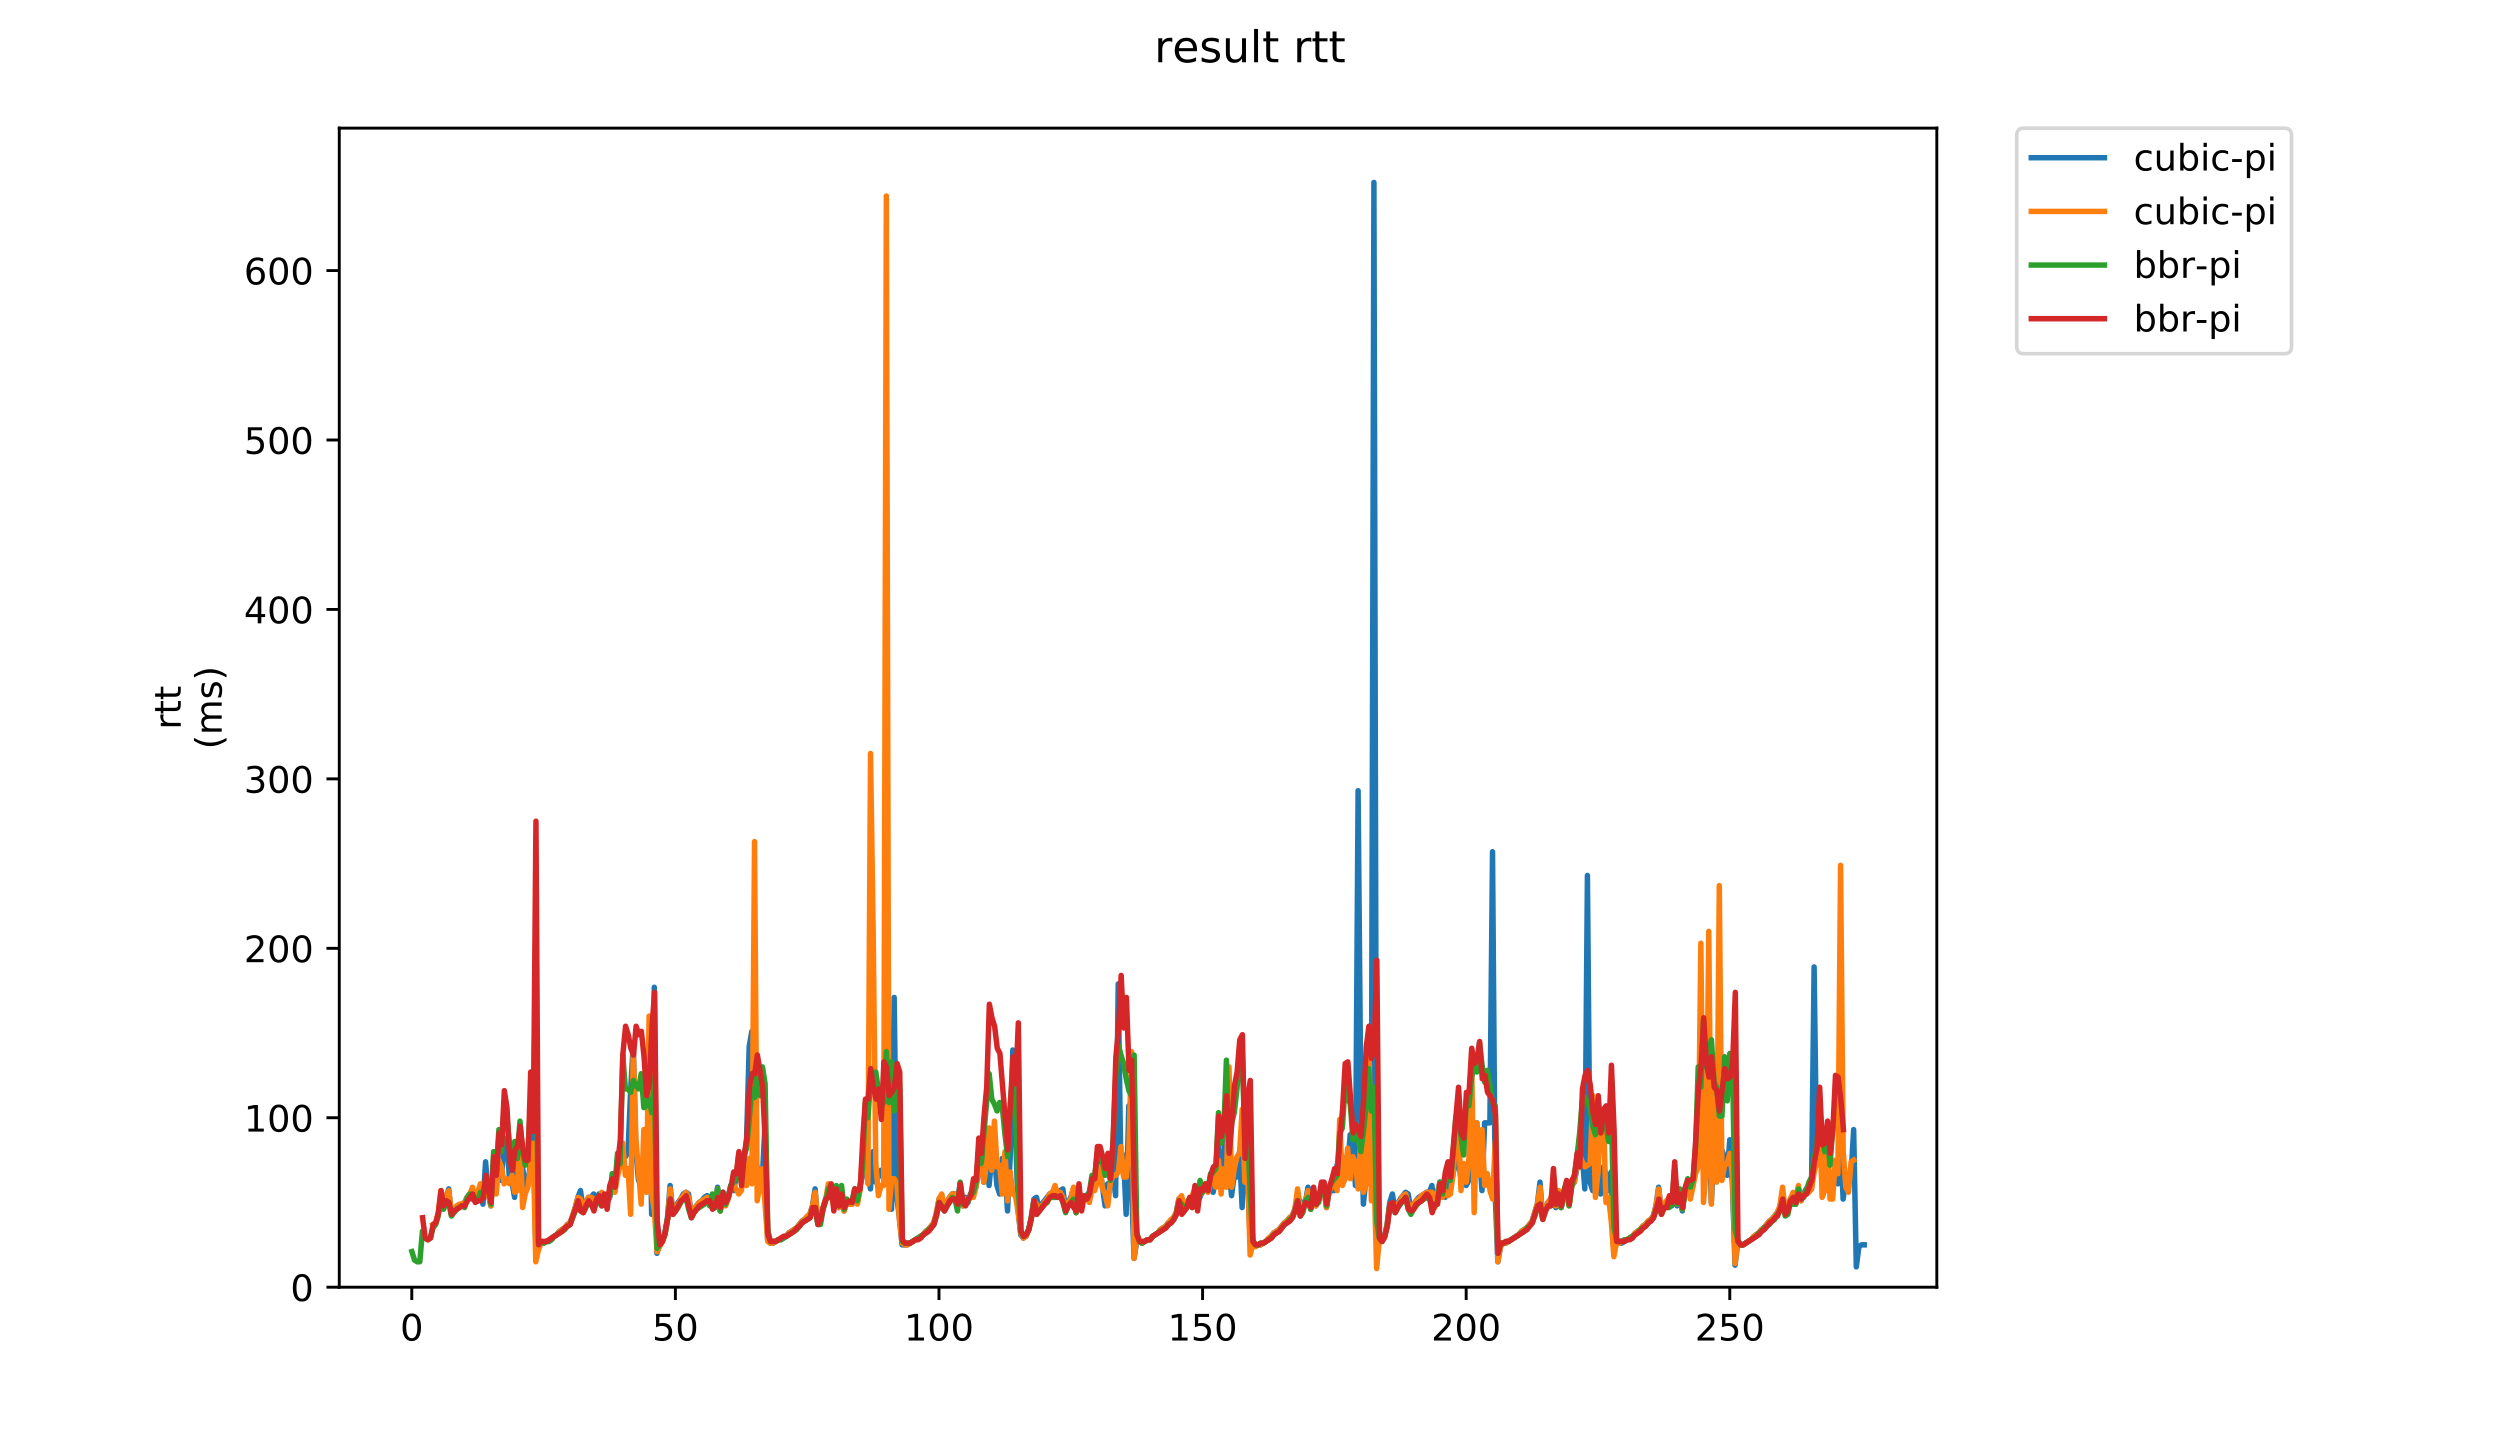 <?xml version="1.0" encoding="utf-8" standalone="no"?>
<!DOCTYPE svg PUBLIC "-//W3C//DTD SVG 1.1//EN"
  "http://www.w3.org/Graphics/SVG/1.1/DTD/svg11.dtd">
<!-- Created with matplotlib (https://matplotlib.org/) -->
<svg height="396pt" version="1.1" viewBox="0 0 684 396" width="684pt" xmlns="http://www.w3.org/2000/svg" xmlns:xlink="http://www.w3.org/1999/xlink">
 <defs>
  <style type="text/css">
*{stroke-linecap:butt;stroke-linejoin:round;}
  </style>
 </defs>
 <g id="figure_1">
  <g id="patch_1">
   <path d="M 0 396 
L 684 396 
L 684 0 
L 0 0 
z
" style="fill:#ffffff;"/>
  </g>
  <g id="axes_1">
   <g id="patch_2">
    <path d="M 92.824 352.174 
L 529.913 352.174 
L 529.913 35.062 
L 92.824 35.062 
z
" style="fill:#ffffff;"/>
   </g>
   <g id="matplotlib.axis_1">
    <g id="xtick_1">
     <g id="line2d_1">
      <defs>
       <path d="M 0 0 
L 0 3.5 
" id="maf20e63968" style="stroke:#000000;stroke-width:0.8;"/>
      </defs>
      <g>
       <use style="stroke:#000000;stroke-width:0.8;" x="112.666" xlink:href="#maf20e63968" y="352.174"/>
      </g>
     </g>
     <g id="text_1">
      <!-- 0 -->
      <defs>
       <path d="M 31.781 66.406 
Q 24.172 66.406 20.328 58.906 
Q 16.5 51.422 16.5 36.375 
Q 16.5 21.391 20.328 13.891 
Q 24.172 6.391 31.781 6.391 
Q 39.453 6.391 43.281 13.891 
Q 47.125 21.391 47.125 36.375 
Q 47.125 51.422 43.281 58.906 
Q 39.453 66.406 31.781 66.406 
z
M 31.781 74.219 
Q 44.047 74.219 50.516 64.516 
Q 56.984 54.828 56.984 36.375 
Q 56.984 17.969 50.516 8.266 
Q 44.047 -1.422 31.781 -1.422 
Q 19.531 -1.422 13.062 8.266 
Q 6.594 17.969 6.594 36.375 
Q 6.594 54.828 13.062 64.516 
Q 19.531 74.219 31.781 74.219 
z
" id="DejaVuSans-48"/>
      </defs>
      <g transform="translate(109.484 366.773)scale(0.1 -0.1)">
       <use xlink:href="#DejaVuSans-48"/>
      </g>
     </g>
    </g>
    <g id="xtick_2">
     <g id="line2d_2">
      <g>
       <use style="stroke:#000000;stroke-width:0.8;" x="184.786" xlink:href="#maf20e63968" y="352.174"/>
      </g>
     </g>
     <g id="text_2">
      <!-- 50 -->
      <defs>
       <path d="M 10.797 72.906 
L 49.516 72.906 
L 49.516 64.594 
L 19.828 64.594 
L 19.828 46.734 
Q 21.969 47.469 24.109 47.828 
Q 26.266 48.188 28.422 48.188 
Q 40.625 48.188 47.75 41.5 
Q 54.891 34.812 54.891 23.391 
Q 54.891 11.625 47.562 5.094 
Q 40.234 -1.422 26.906 -1.422 
Q 22.312 -1.422 17.547 -0.641 
Q 12.797 0.141 7.719 1.703 
L 7.719 11.625 
Q 12.109 9.234 16.797 8.062 
Q 21.484 6.891 26.703 6.891 
Q 35.156 6.891 40.078 11.328 
Q 45.016 15.766 45.016 23.391 
Q 45.016 31 40.078 35.438 
Q 35.156 39.891 26.703 39.891 
Q 22.75 39.891 18.812 39.016 
Q 14.891 38.141 10.797 36.281 
z
" id="DejaVuSans-53"/>
      </defs>
      <g transform="translate(178.423 366.773)scale(0.1 -0.1)">
       <use xlink:href="#DejaVuSans-53"/>
       <use x="63.623" xlink:href="#DejaVuSans-48"/>
      </g>
     </g>
    </g>
    <g id="xtick_3">
     <g id="line2d_3">
      <g>
       <use style="stroke:#000000;stroke-width:0.8;" x="256.906" xlink:href="#maf20e63968" y="352.174"/>
      </g>
     </g>
     <g id="text_3">
      <!-- 100 -->
      <defs>
       <path d="M 12.406 8.297 
L 28.516 8.297 
L 28.516 63.922 
L 10.984 60.406 
L 10.984 69.391 
L 28.422 72.906 
L 38.281 72.906 
L 38.281 8.297 
L 54.391 8.297 
L 54.391 0 
L 12.406 0 
z
" id="DejaVuSans-49"/>
      </defs>
      <g transform="translate(247.362 366.773)scale(0.1 -0.1)">
       <use xlink:href="#DejaVuSans-49"/>
       <use x="63.623" xlink:href="#DejaVuSans-48"/>
       <use x="127.246" xlink:href="#DejaVuSans-48"/>
      </g>
     </g>
    </g>
    <g id="xtick_4">
     <g id="line2d_4">
      <g>
       <use style="stroke:#000000;stroke-width:0.8;" x="329.026" xlink:href="#maf20e63968" y="352.174"/>
      </g>
     </g>
     <g id="text_4">
      <!-- 150 -->
      <g transform="translate(319.482 366.773)scale(0.1 -0.1)">
       <use xlink:href="#DejaVuSans-49"/>
       <use x="63.623" xlink:href="#DejaVuSans-53"/>
       <use x="127.246" xlink:href="#DejaVuSans-48"/>
      </g>
     </g>
    </g>
    <g id="xtick_5">
     <g id="line2d_5">
      <g>
       <use style="stroke:#000000;stroke-width:0.8;" x="401.146" xlink:href="#maf20e63968" y="352.174"/>
      </g>
     </g>
     <g id="text_5">
      <!-- 200 -->
      <defs>
       <path d="M 19.188 8.297 
L 53.609 8.297 
L 53.609 0 
L 7.328 0 
L 7.328 8.297 
Q 12.938 14.109 22.625 23.891 
Q 32.328 33.688 34.812 36.531 
Q 39.547 41.844 41.422 45.531 
Q 43.312 49.219 43.312 52.781 
Q 43.312 58.594 39.234 62.25 
Q 35.156 65.922 28.609 65.922 
Q 23.969 65.922 18.812 64.312 
Q 13.672 62.703 7.812 59.422 
L 7.812 69.391 
Q 13.766 71.781 18.938 73 
Q 24.125 74.219 28.422 74.219 
Q 39.75 74.219 46.484 68.547 
Q 53.219 62.891 53.219 53.422 
Q 53.219 48.922 51.531 44.891 
Q 49.859 40.875 45.406 35.406 
Q 44.188 33.984 37.641 27.219 
Q 31.109 20.453 19.188 8.297 
z
" id="DejaVuSans-50"/>
      </defs>
      <g transform="translate(391.602 366.773)scale(0.1 -0.1)">
       <use xlink:href="#DejaVuSans-50"/>
       <use x="63.623" xlink:href="#DejaVuSans-48"/>
       <use x="127.246" xlink:href="#DejaVuSans-48"/>
      </g>
     </g>
    </g>
    <g id="xtick_6">
     <g id="line2d_6">
      <g>
       <use style="stroke:#000000;stroke-width:0.8;" x="473.266" xlink:href="#maf20e63968" y="352.174"/>
      </g>
     </g>
     <g id="text_6">
      <!-- 250 -->
      <g transform="translate(463.722 366.773)scale(0.1 -0.1)">
       <use xlink:href="#DejaVuSans-50"/>
       <use x="63.623" xlink:href="#DejaVuSans-53"/>
       <use x="127.246" xlink:href="#DejaVuSans-48"/>
      </g>
     </g>
    </g>
   </g>
   <g id="matplotlib.axis_2">
    <g id="ytick_1">
     <g id="line2d_7">
      <defs>
       <path d="M 0 0 
L -3.5 0 
" id="m6931d223a2" style="stroke:#000000;stroke-width:0.8;"/>
      </defs>
      <g>
       <use style="stroke:#000000;stroke-width:0.8;" x="92.824" xlink:href="#m6931d223a2" y="352.174"/>
      </g>
     </g>
     <g id="text_7">
      <!-- 0 -->
      <g transform="translate(79.461 355.973)scale(0.1 -0.1)">
       <use xlink:href="#DejaVuSans-48"/>
      </g>
     </g>
    </g>
    <g id="ytick_2">
     <g id="line2d_8">
      <g>
       <use style="stroke:#000000;stroke-width:0.8;" x="92.824" xlink:href="#m6931d223a2" y="305.816"/>
      </g>
     </g>
     <g id="text_8">
      <!-- 100 -->
      <g transform="translate(66.736 309.615)scale(0.1 -0.1)">
       <use xlink:href="#DejaVuSans-49"/>
       <use x="63.623" xlink:href="#DejaVuSans-48"/>
       <use x="127.246" xlink:href="#DejaVuSans-48"/>
      </g>
     </g>
    </g>
    <g id="ytick_3">
     <g id="line2d_9">
      <g>
       <use style="stroke:#000000;stroke-width:0.8;" x="92.824" xlink:href="#m6931d223a2" y="259.458"/>
      </g>
     </g>
     <g id="text_9">
      <!-- 200 -->
      <g transform="translate(66.736 263.257)scale(0.1 -0.1)">
       <use xlink:href="#DejaVuSans-50"/>
       <use x="63.623" xlink:href="#DejaVuSans-48"/>
       <use x="127.246" xlink:href="#DejaVuSans-48"/>
      </g>
     </g>
    </g>
    <g id="ytick_4">
     <g id="line2d_10">
      <g>
       <use style="stroke:#000000;stroke-width:0.8;" x="92.824" xlink:href="#m6931d223a2" y="213.1"/>
      </g>
     </g>
     <g id="text_10">
      <!-- 300 -->
      <defs>
       <path d="M 40.578 39.312 
Q 47.656 37.797 51.625 33 
Q 55.609 28.219 55.609 21.188 
Q 55.609 10.406 48.188 4.484 
Q 40.766 -1.422 27.094 -1.422 
Q 22.516 -1.422 17.656 -0.516 
Q 12.797 0.391 7.625 2.203 
L 7.625 11.719 
Q 11.719 9.328 16.594 8.109 
Q 21.484 6.891 26.812 6.891 
Q 36.078 6.891 40.938 10.547 
Q 45.797 14.203 45.797 21.188 
Q 45.797 27.641 41.281 31.266 
Q 36.766 34.906 28.719 34.906 
L 20.219 34.906 
L 20.219 43.016 
L 29.109 43.016 
Q 36.375 43.016 40.234 45.922 
Q 44.094 48.828 44.094 54.297 
Q 44.094 59.906 40.109 62.906 
Q 36.141 65.922 28.719 65.922 
Q 24.656 65.922 20.016 65.031 
Q 15.375 64.156 9.812 62.312 
L 9.812 71.094 
Q 15.438 72.656 20.344 73.438 
Q 25.25 74.219 29.594 74.219 
Q 40.828 74.219 47.359 69.109 
Q 53.906 64.016 53.906 55.328 
Q 53.906 49.266 50.438 45.094 
Q 46.969 40.922 40.578 39.312 
z
" id="DejaVuSans-51"/>
      </defs>
      <g transform="translate(66.736 216.899)scale(0.1 -0.1)">
       <use xlink:href="#DejaVuSans-51"/>
       <use x="63.623" xlink:href="#DejaVuSans-48"/>
       <use x="127.246" xlink:href="#DejaVuSans-48"/>
      </g>
     </g>
    </g>
    <g id="ytick_5">
     <g id="line2d_11">
      <g>
       <use style="stroke:#000000;stroke-width:0.8;" x="92.824" xlink:href="#m6931d223a2" y="166.742"/>
      </g>
     </g>
     <g id="text_11">
      <!-- 400 -->
      <defs>
       <path d="M 37.797 64.312 
L 12.891 25.391 
L 37.797 25.391 
z
M 35.203 72.906 
L 47.609 72.906 
L 47.609 25.391 
L 58.016 25.391 
L 58.016 17.188 
L 47.609 17.188 
L 47.609 0 
L 37.797 0 
L 37.797 17.188 
L 4.891 17.188 
L 4.891 26.703 
z
" id="DejaVuSans-52"/>
      </defs>
      <g transform="translate(66.736 170.542)scale(0.1 -0.1)">
       <use xlink:href="#DejaVuSans-52"/>
       <use x="63.623" xlink:href="#DejaVuSans-48"/>
       <use x="127.246" xlink:href="#DejaVuSans-48"/>
      </g>
     </g>
    </g>
    <g id="ytick_6">
     <g id="line2d_12">
      <g>
       <use style="stroke:#000000;stroke-width:0.8;" x="92.824" xlink:href="#m6931d223a2" y="120.384"/>
      </g>
     </g>
     <g id="text_12">
      <!-- 500 -->
      <g transform="translate(66.736 124.184)scale(0.1 -0.1)">
       <use xlink:href="#DejaVuSans-53"/>
       <use x="63.623" xlink:href="#DejaVuSans-48"/>
       <use x="127.246" xlink:href="#DejaVuSans-48"/>
      </g>
     </g>
    </g>
    <g id="ytick_7">
     <g id="line2d_13">
      <g>
       <use style="stroke:#000000;stroke-width:0.8;" x="92.824" xlink:href="#m6931d223a2" y="74.026"/>
      </g>
     </g>
     <g id="text_13">
      <!-- 600 -->
      <defs>
       <path d="M 33.016 40.375 
Q 26.375 40.375 22.484 35.828 
Q 18.609 31.297 18.609 23.391 
Q 18.609 15.531 22.484 10.953 
Q 26.375 6.391 33.016 6.391 
Q 39.656 6.391 43.531 10.953 
Q 47.406 15.531 47.406 23.391 
Q 47.406 31.297 43.531 35.828 
Q 39.656 40.375 33.016 40.375 
z
M 52.594 71.297 
L 52.594 62.312 
Q 48.875 64.062 45.094 64.984 
Q 41.312 65.922 37.594 65.922 
Q 27.828 65.922 22.672 59.328 
Q 17.531 52.734 16.797 39.406 
Q 19.672 43.656 24.016 45.922 
Q 28.375 48.188 33.594 48.188 
Q 44.578 48.188 50.953 41.516 
Q 57.328 34.859 57.328 23.391 
Q 57.328 12.156 50.688 5.359 
Q 44.047 -1.422 33.016 -1.422 
Q 20.359 -1.422 13.672 8.266 
Q 6.984 17.969 6.984 36.375 
Q 6.984 53.656 15.188 63.938 
Q 23.391 74.219 37.203 74.219 
Q 40.922 74.219 44.703 73.484 
Q 48.484 72.75 52.594 71.297 
z
" id="DejaVuSans-54"/>
      </defs>
      <g transform="translate(66.736 77.826)scale(0.1 -0.1)">
       <use xlink:href="#DejaVuSans-54"/>
       <use x="63.623" xlink:href="#DejaVuSans-48"/>
       <use x="127.246" xlink:href="#DejaVuSans-48"/>
      </g>
     </g>
    </g>
    <g id="text_14">
     <!-- rtt -->
     <defs>
      <path d="M 41.109 46.297 
Q 39.594 47.172 37.812 47.578 
Q 36.031 48 33.891 48 
Q 26.266 48 22.188 43.047 
Q 18.109 38.094 18.109 28.812 
L 18.109 0 
L 9.078 0 
L 9.078 54.688 
L 18.109 54.688 
L 18.109 46.188 
Q 20.953 51.172 25.484 53.578 
Q 30.031 56 36.531 56 
Q 37.453 56 38.578 55.875 
Q 39.703 55.766 41.062 55.516 
z
" id="DejaVuSans-114"/>
      <path d="M 18.312 70.219 
L 18.312 54.688 
L 36.812 54.688 
L 36.812 47.703 
L 18.312 47.703 
L 18.312 18.016 
Q 18.312 11.328 20.141 9.422 
Q 21.969 7.516 27.594 7.516 
L 36.812 7.516 
L 36.812 0 
L 27.594 0 
Q 17.188 0 13.234 3.875 
Q 9.281 7.766 9.281 18.016 
L 9.281 47.703 
L 2.688 47.703 
L 2.688 54.688 
L 9.281 54.688 
L 9.281 70.219 
z
" id="DejaVuSans-116"/>
     </defs>
     <g transform="translate(49.459 199.594)rotate(-90)scale(0.1 -0.1)">
      <use xlink:href="#DejaVuSans-114"/>
      <use x="41.113" xlink:href="#DejaVuSans-116"/>
      <use x="80.322" xlink:href="#DejaVuSans-116"/>
     </g>
     <!-- (ms) -->
     <defs>
      <path d="M 31 75.875 
Q 24.469 64.656 21.281 53.656 
Q 18.109 42.672 18.109 31.391 
Q 18.109 20.125 21.312 9.062 
Q 24.516 -2 31 -13.188 
L 23.188 -13.188 
Q 15.875 -1.703 12.234 9.375 
Q 8.594 20.453 8.594 31.391 
Q 8.594 42.281 12.203 53.312 
Q 15.828 64.359 23.188 75.875 
z
" id="DejaVuSans-40"/>
      <path d="M 52 44.188 
Q 55.375 50.25 60.062 53.125 
Q 64.75 56 71.094 56 
Q 79.641 56 84.281 50.016 
Q 88.922 44.047 88.922 33.016 
L 88.922 0 
L 79.891 0 
L 79.891 32.719 
Q 79.891 40.578 77.094 44.375 
Q 74.312 48.188 68.609 48.188 
Q 61.625 48.188 57.562 43.547 
Q 53.516 38.922 53.516 30.906 
L 53.516 0 
L 44.484 0 
L 44.484 32.719 
Q 44.484 40.625 41.703 44.406 
Q 38.922 48.188 33.109 48.188 
Q 26.219 48.188 22.156 43.531 
Q 18.109 38.875 18.109 30.906 
L 18.109 0 
L 9.078 0 
L 9.078 54.688 
L 18.109 54.688 
L 18.109 46.188 
Q 21.188 51.219 25.484 53.609 
Q 29.781 56 35.688 56 
Q 41.656 56 45.828 52.969 
Q 50 49.953 52 44.188 
z
" id="DejaVuSans-109"/>
      <path d="M 44.281 53.078 
L 44.281 44.578 
Q 40.484 46.531 36.375 47.5 
Q 32.281 48.484 27.875 48.484 
Q 21.188 48.484 17.844 46.438 
Q 14.5 44.391 14.5 40.281 
Q 14.5 37.156 16.891 35.375 
Q 19.281 33.594 26.516 31.984 
L 29.594 31.297 
Q 39.156 29.25 43.188 25.516 
Q 47.219 21.781 47.219 15.094 
Q 47.219 7.469 41.188 3.016 
Q 35.156 -1.422 24.609 -1.422 
Q 20.219 -1.422 15.453 -0.562 
Q 10.688 0.297 5.422 2 
L 5.422 11.281 
Q 10.406 8.688 15.234 7.391 
Q 20.062 6.109 24.812 6.109 
Q 31.156 6.109 34.562 8.281 
Q 37.984 10.453 37.984 14.406 
Q 37.984 18.062 35.516 20.016 
Q 33.062 21.969 24.703 23.781 
L 21.578 24.516 
Q 13.234 26.266 9.516 29.906 
Q 5.812 33.547 5.812 39.891 
Q 5.812 47.609 11.281 51.797 
Q 16.75 56 26.812 56 
Q 31.781 56 36.172 55.266 
Q 40.578 54.547 44.281 53.078 
z
" id="DejaVuSans-115"/>
      <path d="M 8.016 75.875 
L 15.828 75.875 
Q 23.141 64.359 26.781 53.312 
Q 30.422 42.281 30.422 31.391 
Q 30.422 20.453 26.781 9.375 
Q 23.141 -1.703 15.828 -13.188 
L 8.016 -13.188 
Q 14.5 -2 17.703 9.062 
Q 20.906 20.125 20.906 31.391 
Q 20.906 42.672 17.703 53.656 
Q 14.5 64.656 8.016 75.875 
z
" id="DejaVuSans-41"/>
     </defs>
     <g transform="translate(60.657 204.995)rotate(-90)scale(0.1 -0.1)">
      <use xlink:href="#DejaVuSans-40"/>
      <use x="39.014" xlink:href="#DejaVuSans-109"/>
      <use x="136.426" xlink:href="#DejaVuSans-115"/>
      <use x="188.525" xlink:href="#DejaVuSans-41"/>
     </g>
    </g>
   </g>
   <g id="line2d_14">
    <path clip-path="url(#pa07c359635)" d="M 121.319 330.386 
L 122.04 328.068 
L 122.761 325.287 
L 123.482 332.24 
L 124.203 330.85 
L 127.088 328.995 
L 127.809 327.604 
L 128.531 326.677 
L 129.252 328.068 
L 129.973 328.532 
L 130.694 326.214 
L 131.415 325.75 
L 132.137 329.459 
L 132.858 317.869 
L 133.579 326.677 
L 134.3 329.922 
L 135.021 318.333 
L 135.743 322.969 
L 136.464 322.041 
L 137.185 322.969 
L 137.906 311.843 
L 138.627 311.379 
L 139.349 322.041 
L 140.07 323.432 
L 140.791 327.604 
L 141.512 317.406 
L 142.233 309.988 
L 142.955 319.26 
L 143.676 324.359 
L 144.397 324.359 
L 145.118 318.333 
L 145.839 305.353 
L 146.561 339.194 
L 147.282 341.512 
L 148.003 340.121 
L 148.724 340.121 
L 149.445 339.658 
L 150.167 339.658 
L 150.888 338.73 
L 152.33 337.803 
L 153.051 336.876 
L 154.494 335.949 
L 155.215 335.022 
L 155.936 334.558 
L 156.657 332.704 
L 157.379 330.386 
L 158.1 327.604 
L 158.821 325.75 
L 159.542 330.85 
L 160.263 328.995 
L 160.985 327.604 
L 161.706 327.604 
L 162.427 326.677 
L 163.148 328.532 
L 163.869 326.677 
L 164.591 327.141 
L 165.312 329.459 
L 166.033 328.995 
L 166.754 327.604 
L 167.475 324.823 
L 168.197 325.75 
L 168.918 320.651 
L 169.639 316.479 
L 170.36 315.551 
L 171.081 316.479 
L 171.803 315.551 
L 172.524 298.863 
L 173.245 285.882 
L 173.966 314.624 
L 174.687 322.969 
L 175.409 321.114 
L 176.13 322.505 
L 176.851 320.187 
L 177.572 296.545 
L 178.293 332.24 
L 179.015 270.121 
L 179.736 342.903 
L 180.457 340.585 
L 181.178 339.658 
L 181.899 337.34 
L 182.621 333.167 
L 183.342 324.359 
L 184.063 331.777 
L 185.505 328.995 
L 186.227 328.068 
L 186.948 326.677 
L 187.669 326.214 
L 188.39 326.677 
L 189.111 332.24 
L 189.833 330.85 
L 191.275 328.995 
L 191.996 328.532 
L 192.717 327.604 
L 193.439 327.141 
L 194.16 327.604 
L 194.881 327.141 
L 195.602 330.386 
L 196.323 324.823 
L 197.045 331.313 
L 197.766 326.214 
L 198.487 329.459 
L 199.208 327.604 
L 199.929 324.359 
L 200.651 325.75 
L 201.372 322.505 
L 202.093 320.187 
L 202.814 321.578 
L 203.535 317.869 
L 204.257 311.843 
L 204.978 286.346 
L 205.699 282.174 
L 206.42 321.578 
L 207.141 319.26 
L 207.863 322.505 
L 208.584 322.041 
L 209.305 307.671 
L 210.026 339.194 
L 210.747 340.121 
L 211.469 340.121 
L 212.911 339.194 
L 213.632 339.194 
L 215.075 338.267 
L 215.796 337.34 
L 217.959 335.949 
L 219.402 334.095 
L 220.844 333.167 
L 221.565 332.24 
L 222.287 329.922 
L 223.008 325.287 
L 223.729 334.558 
L 224.45 334.095 
L 225.171 330.386 
L 225.893 328.068 
L 226.614 327.141 
L 227.335 327.141 
L 228.056 328.995 
L 228.777 325.287 
L 229.499 330.386 
L 230.22 326.677 
L 230.941 331.313 
L 231.662 328.532 
L 232.383 329.459 
L 233.105 329.459 
L 233.826 327.141 
L 234.547 328.995 
L 235.268 324.823 
L 235.989 321.578 
L 236.711 317.406 
L 237.432 320.187 
L 238.153 325.287 
L 238.874 315.088 
L 239.595 323.432 
L 240.317 322.041 
L 241.038 320.187 
L 241.759 321.114 
L 242.48 319.26 
L 243.201 312.306 
L 243.923 330.85 
L 244.644 272.902 
L 245.365 327.604 
L 246.086 333.167 
L 246.807 340.585 
L 248.25 340.585 
L 252.577 337.803 
L 253.298 336.876 
L 254.019 336.412 
L 255.462 334.558 
L 256.183 332.24 
L 256.904 328.068 
L 257.625 327.141 
L 258.347 330.386 
L 259.789 327.604 
L 260.51 326.677 
L 261.231 326.677 
L 261.953 328.995 
L 262.674 323.896 
L 263.395 329.922 
L 264.116 327.604 
L 264.837 328.995 
L 265.559 326.677 
L 266.28 325.287 
L 267.001 324.823 
L 268.443 316.015 
L 269.165 323.432 
L 269.886 315.088 
L 270.607 324.359 
L 271.328 316.942 
L 272.049 316.479 
L 272.771 324.359 
L 273.492 326.677 
L 274.213 316.942 
L 274.934 319.26 
L 275.655 331.313 
L 276.377 316.942 
L 277.098 287.273 
L 278.54 330.85 
L 279.261 337.803 
L 279.983 338.73 
L 280.704 338.267 
L 281.425 336.412 
L 282.146 333.167 
L 282.867 328.068 
L 283.589 327.604 
L 284.31 330.85 
L 285.031 329.459 
L 287.195 326.677 
L 288.637 325.75 
L 289.358 326.677 
L 290.079 325.75 
L 290.801 325.287 
L 291.522 330.85 
L 292.243 328.995 
L 292.964 327.604 
L 293.685 325.287 
L 294.407 331.777 
L 295.128 325.287 
L 295.849 328.995 
L 296.57 327.604 
L 297.291 327.141 
L 298.013 326.214 
L 298.734 324.359 
L 299.455 324.359 
L 300.176 317.406 
L 300.897 319.26 
L 302.34 329.922 
L 303.061 323.896 
L 303.782 324.823 
L 304.503 321.114 
L 305.225 327.141 
L 305.946 269.193 
L 306.667 320.187 
L 307.388 316.015 
L 308.109 332.24 
L 308.831 302.571 
L 310.273 344.293 
L 310.994 339.658 
L 311.715 339.658 
L 312.437 340.121 
L 313.879 339.194 
L 314.6 339.194 
L 315.321 338.267 
L 316.764 337.34 
L 317.485 336.412 
L 318.927 335.485 
L 319.649 334.558 
L 320.37 334.095 
L 321.091 333.167 
L 321.812 331.777 
L 322.533 328.068 
L 323.255 328.068 
L 323.976 330.386 
L 324.697 328.995 
L 325.418 328.068 
L 326.139 327.604 
L 326.861 326.677 
L 327.582 328.532 
L 328.303 327.604 
L 329.024 325.75 
L 329.745 325.287 
L 330.467 325.75 
L 331.188 323.896 
L 331.909 326.214 
L 332.63 322.969 
L 333.351 311.379 
L 334.073 323.896 
L 334.794 323.432 
L 335.515 299.326 
L 336.236 320.187 
L 336.957 327.141 
L 337.679 321.578 
L 338.4 322.041 
L 339.121 315.088 
L 339.842 330.386 
L 340.563 317.406 
L 341.285 318.333 
L 342.006 338.267 
L 342.727 340.585 
L 343.448 341.048 
L 344.169 340.585 
L 344.891 340.585 
L 347.054 339.194 
L 348.497 337.34 
L 349.939 336.412 
L 351.381 334.558 
L 352.103 334.095 
L 352.824 333.167 
L 353.545 332.704 
L 354.266 330.85 
L 354.987 327.604 
L 355.709 328.532 
L 356.43 330.386 
L 357.151 328.995 
L 357.872 324.823 
L 358.593 330.85 
L 359.315 325.75 
L 360.036 329.922 
L 360.757 327.604 
L 361.478 325.75 
L 362.199 324.823 
L 362.921 330.386 
L 363.642 326.214 
L 364.363 325.75 
L 365.084 325.75 
L 365.805 318.796 
L 366.527 318.796 
L 367.248 316.479 
L 367.969 320.651 
L 368.69 319.724 
L 369.411 310.452 
L 370.133 314.624 
L 370.854 324.359 
L 371.575 216.345 
L 372.296 298.399 
L 373.017 329.459 
L 373.739 322.505 
L 374.46 309.525 
L 375.181 324.359 
L 375.902 49.92 
L 376.623 338.267 
L 377.345 339.194 
L 378.066 339.658 
L 378.787 338.267 
L 379.508 335.022 
L 380.229 328.995 
L 380.951 326.677 
L 381.672 330.85 
L 383.114 328.068 
L 384.557 326.214 
L 385.278 326.677 
L 385.999 330.85 
L 386.72 329.459 
L 388.163 327.604 
L 390.326 326.214 
L 391.047 326.214 
L 391.769 324.359 
L 392.49 330.386 
L 393.932 323.432 
L 394.653 326.214 
L 395.375 327.604 
L 396.096 319.26 
L 396.817 325.287 
L 397.538 321.114 
L 398.259 318.333 
L 398.981 316.479 
L 399.702 322.505 
L 400.423 322.969 
L 401.144 324.359 
L 401.865 322.969 
L 402.587 319.724 
L 403.308 319.724 
L 404.029 307.207 
L 404.75 315.551 
L 405.471 325.75 
L 406.193 307.207 
L 407.635 307.207 
L 408.356 233.034 
L 409.077 326.677 
L 409.799 345.22 
L 410.52 341.048 
L 411.241 340.121 
L 411.962 340.121 
L 415.568 337.803 
L 416.289 336.876 
L 417.732 335.949 
L 419.174 334.095 
L 420.617 329.459 
L 421.338 323.432 
L 422.059 333.167 
L 422.78 330.85 
L 423.501 328.995 
L 424.223 328.068 
L 424.944 326.677 
L 425.665 330.386 
L 426.386 327.141 
L 427.107 330.386 
L 427.829 328.068 
L 428.55 325.287 
L 429.271 328.532 
L 429.992 324.359 
L 430.713 323.432 
L 431.435 319.724 
L 432.156 314.624 
L 432.877 315.551 
L 433.598 325.287 
L 434.319 239.524 
L 435.041 323.432 
L 435.762 325.75 
L 436.483 317.869 
L 437.204 324.823 
L 437.925 326.677 
L 438.647 319.26 
L 439.368 321.114 
L 440.089 325.75 
L 440.81 320.651 
L 441.531 342.903 
L 442.253 340.121 
L 443.695 340.121 
L 447.301 337.803 
L 448.022 336.876 
L 448.743 336.412 
L 449.464 335.485 
L 450.186 335.022 
L 450.907 334.095 
L 451.628 333.631 
L 452.349 332.704 
L 453.07 329.922 
L 453.792 324.823 
L 454.513 331.313 
L 455.234 329.459 
L 455.955 328.995 
L 456.676 328.068 
L 457.398 329.922 
L 458.119 323.432 
L 458.84 329.922 
L 459.561 325.75 
L 460.282 331.313 
L 461.004 326.214 
L 461.725 325.75 
L 462.446 327.141 
L 463.167 324.359 
L 463.888 317.869 
L 464.61 313.697 
L 465.331 297.008 
L 466.052 317.869 
L 466.773 304.889 
L 467.494 304.425 
L 468.216 328.995 
L 468.937 314.624 
L 470.379 320.187 
L 471.1 314.624 
L 471.822 316.479 
L 472.543 321.578 
L 473.264 311.843 
L 473.985 323.896 
L 474.706 346.148 
L 475.428 340.121 
L 476.149 340.585 
L 476.87 340.585 
L 479.755 338.73 
L 480.476 337.803 
L 481.197 337.34 
L 481.918 336.412 
L 482.64 335.949 
L 484.082 334.095 
L 484.803 333.631 
L 486.246 331.777 
L 486.967 330.386 
L 487.688 326.214 
L 488.409 331.777 
L 489.13 330.386 
L 489.852 328.068 
L 490.573 326.677 
L 491.294 329.459 
L 492.015 325.287 
L 492.736 328.532 
L 493.458 326.677 
L 494.179 325.287 
L 495.621 325.287 
L 496.342 264.558 
L 497.064 318.796 
L 497.785 309.988 
L 499.227 322.041 
L 499.948 318.333 
L 500.67 324.359 
L 501.391 321.578 
L 502.112 319.724 
L 502.833 323.896 
L 503.554 311.843 
L 504.276 328.068 
L 504.997 322.969 
L 505.718 322.505 
L 506.439 321.578 
L 507.16 309.061 
L 507.882 346.611 
L 508.603 341.048 
L 509.324 340.585 
L 510.045 340.585 
L 510.045 340.585 
" style="fill:none;stroke:#1f77b4;stroke-linecap:square;stroke-width:1.5;"/>
   </g>
   <g id="line2d_15">
    <path clip-path="url(#pa07c359635)" d="M 118.457 335.022 
L 119.178 334.558 
L 119.899 331.777 
L 120.62 325.75 
L 121.342 328.068 
L 122.063 328.068 
L 122.784 325.75 
L 123.505 331.777 
L 124.948 329.922 
L 125.669 329.459 
L 126.39 329.459 
L 127.111 328.995 
L 127.832 327.604 
L 128.554 326.677 
L 129.275 324.823 
L 129.996 328.532 
L 131.438 323.896 
L 132.16 326.677 
L 132.881 325.75 
L 133.602 326.677 
L 134.323 329.922 
L 135.044 318.333 
L 135.766 326.677 
L 136.487 317.406 
L 137.208 319.26 
L 137.929 323.896 
L 138.65 322.505 
L 139.372 323.896 
L 140.093 321.578 
L 140.814 326.214 
L 141.535 325.75 
L 142.256 309.525 
L 142.978 330.386 
L 143.699 326.677 
L 144.42 324.823 
L 145.141 319.26 
L 145.862 312.77 
L 146.584 345.22 
L 147.305 341.975 
L 148.026 340.121 
L 148.747 340.121 
L 152.353 337.803 
L 153.074 336.876 
L 154.517 335.949 
L 155.238 335.022 
L 155.959 334.558 
L 156.68 332.704 
L 157.402 330.386 
L 158.123 327.604 
L 158.844 328.068 
L 159.565 330.85 
L 160.286 328.995 
L 161.008 327.604 
L 161.729 327.604 
L 162.45 328.068 
L 163.171 328.068 
L 163.892 328.995 
L 164.614 326.214 
L 165.335 329.459 
L 166.056 328.995 
L 166.777 325.75 
L 167.498 323.896 
L 168.22 326.214 
L 168.941 322.041 
L 169.662 318.796 
L 170.383 312.77 
L 171.104 321.578 
L 171.826 319.724 
L 172.547 332.24 
L 173.268 287.273 
L 173.989 311.843 
L 175.432 329.459 
L 176.153 309.061 
L 176.874 326.214 
L 177.595 278.001 
L 178.316 326.677 
L 179.038 331.313 
L 179.759 342.439 
L 181.201 339.658 
L 181.922 337.803 
L 182.644 333.631 
L 183.365 325.287 
L 184.086 331.777 
L 184.807 330.85 
L 186.25 328.068 
L 187.692 326.214 
L 188.413 327.604 
L 189.134 332.24 
L 189.856 330.85 
L 191.298 328.995 
L 193.462 327.604 
L 194.183 328.068 
L 194.904 327.604 
L 195.625 330.386 
L 196.346 325.287 
L 197.068 331.313 
L 197.789 327.141 
L 198.51 329.922 
L 199.231 328.068 
L 199.952 324.823 
L 200.674 323.896 
L 202.116 326.677 
L 202.837 325.75 
L 203.558 321.114 
L 204.28 324.359 
L 205.001 316.942 
L 205.722 323.896 
L 206.443 230.253 
L 207.164 328.532 
L 208.607 319.724 
L 210.049 339.658 
L 210.77 340.121 
L 211.492 340.121 
L 214.376 338.267 
L 215.098 338.267 
L 215.819 337.34 
L 217.982 335.949 
L 219.425 334.095 
L 220.146 333.631 
L 220.867 332.704 
L 221.588 332.24 
L 222.31 329.922 
L 223.031 326.214 
L 223.752 334.558 
L 224.473 333.631 
L 225.194 330.386 
L 225.916 328.068 
L 226.637 323.896 
L 227.358 325.287 
L 228.079 329.922 
L 228.8 325.287 
L 229.522 330.386 
L 230.243 325.75 
L 230.964 331.313 
L 231.685 328.995 
L 232.406 329.459 
L 233.128 329.459 
L 233.849 325.287 
L 234.57 329.459 
L 235.291 325.75 
L 236.012 316.015 
L 236.734 314.161 
L 237.455 323.896 
L 238.176 206.147 
L 238.897 254.822 
L 239.618 318.333 
L 240.34 327.141 
L 241.061 324.359 
L 241.782 324.359 
L 242.503 53.629 
L 243.224 330.85 
L 243.946 322.505 
L 244.667 322.505 
L 245.388 323.896 
L 246.109 334.095 
L 246.83 340.121 
L 247.552 340.585 
L 248.273 340.585 
L 252.6 337.803 
L 253.321 336.876 
L 254.042 336.412 
L 255.485 334.558 
L 256.206 331.777 
L 256.927 328.068 
L 257.648 326.677 
L 258.37 330.386 
L 259.812 327.604 
L 260.533 326.677 
L 261.254 326.677 
L 261.976 328.532 
L 262.697 325.287 
L 263.418 329.922 
L 264.139 328.068 
L 264.86 328.532 
L 265.582 327.141 
L 266.303 327.604 
L 267.024 324.823 
L 267.745 318.796 
L 268.466 318.796 
L 269.188 323.432 
L 269.909 318.796 
L 270.63 308.598 
L 271.351 320.187 
L 272.072 306.743 
L 272.794 319.26 
L 273.515 318.796 
L 274.236 326.677 
L 274.957 315.088 
L 275.678 328.532 
L 276.4 320.651 
L 277.121 326.677 
L 277.842 327.141 
L 278.563 331.777 
L 279.284 337.34 
L 280.006 338.73 
L 280.727 338.267 
L 281.448 336.412 
L 282.169 333.167 
L 282.89 328.532 
L 283.612 329.459 
L 284.333 330.85 
L 286.496 328.068 
L 287.218 326.677 
L 287.939 326.214 
L 288.66 324.359 
L 289.381 326.677 
L 290.102 326.214 
L 290.824 327.604 
L 291.545 330.85 
L 292.266 328.995 
L 292.987 328.068 
L 293.708 324.823 
L 294.43 331.777 
L 295.151 325.287 
L 295.872 329.459 
L 296.593 327.604 
L 297.314 327.604 
L 298.036 328.995 
L 298.757 325.287 
L 299.478 325.75 
L 300.199 323.432 
L 300.92 319.26 
L 301.642 325.287 
L 302.363 326.677 
L 303.084 329.922 
L 303.805 323.432 
L 304.526 321.578 
L 305.248 321.578 
L 305.969 320.651 
L 306.69 313.697 
L 307.411 322.041 
L 308.132 322.041 
L 308.854 314.624 
L 309.575 287.737 
L 310.296 344.293 
L 311.017 338.267 
L 311.738 339.658 
L 312.46 340.121 
L 313.902 339.194 
L 314.623 339.194 
L 315.344 338.267 
L 316.787 337.34 
L 317.508 336.412 
L 318.95 335.485 
L 320.393 333.631 
L 321.114 333.167 
L 321.835 331.777 
L 322.556 328.068 
L 323.278 327.141 
L 323.999 330.386 
L 324.72 328.995 
L 326.162 327.141 
L 326.884 325.287 
L 327.605 329.459 
L 328.326 326.677 
L 329.047 325.75 
L 329.768 323.896 
L 330.49 326.214 
L 331.211 323.896 
L 331.932 322.505 
L 332.653 324.823 
L 333.374 317.406 
L 334.096 326.677 
L 334.817 319.724 
L 335.538 324.823 
L 336.259 291.909 
L 336.98 324.823 
L 337.702 319.724 
L 338.423 316.479 
L 339.144 315.551 
L 339.865 303.498 
L 340.586 323.432 
L 341.308 318.333 
L 342.029 343.366 
L 342.75 340.585 
L 343.471 341.048 
L 344.192 340.585 
L 344.914 340.585 
L 346.356 339.658 
L 347.077 338.73 
L 347.798 338.267 
L 348.52 337.34 
L 349.962 336.412 
L 351.404 334.558 
L 352.126 334.095 
L 352.847 333.167 
L 353.568 332.704 
L 354.289 330.85 
L 355.01 325.287 
L 355.732 330.386 
L 356.453 329.922 
L 357.174 328.995 
L 357.895 325.75 
L 358.616 330.85 
L 359.338 325.75 
L 360.059 329.922 
L 360.78 328.532 
L 361.501 325.287 
L 362.222 325.287 
L 362.944 330.386 
L 363.665 325.75 
L 364.386 324.823 
L 365.107 321.114 
L 365.828 325.75 
L 366.55 306.28 
L 367.271 324.359 
L 367.992 322.505 
L 368.713 314.161 
L 369.434 322.505 
L 370.156 316.479 
L 370.877 318.333 
L 371.598 325.287 
L 372.319 310.916 
L 373.04 326.214 
L 373.762 323.896 
L 374.483 281.246 
L 375.204 328.532 
L 375.925 321.114 
L 376.646 347.075 
L 377.368 339.194 
L 378.089 339.658 
L 378.81 338.73 
L 379.531 335.022 
L 380.252 329.459 
L 380.974 329.459 
L 381.695 330.85 
L 382.416 329.459 
L 383.137 328.532 
L 383.858 327.141 
L 384.58 326.677 
L 385.301 329.459 
L 386.022 330.85 
L 386.743 329.459 
L 387.464 328.532 
L 388.186 328.068 
L 388.907 327.141 
L 390.349 326.214 
L 391.792 326.214 
L 392.513 330.386 
L 393.234 326.214 
L 393.955 323.896 
L 394.676 327.604 
L 395.398 325.75 
L 396.119 327.141 
L 396.84 326.677 
L 397.561 321.114 
L 398.282 312.306 
L 399.004 306.28 
L 399.725 325.75 
L 400.446 318.333 
L 401.167 323.432 
L 401.888 316.942 
L 402.61 289.591 
L 403.331 331.777 
L 404.052 307.207 
L 404.773 321.578 
L 405.494 309.061 
L 406.216 324.359 
L 406.937 321.114 
L 407.658 325.75 
L 408.379 328.068 
L 409.1 312.306 
L 409.822 345.22 
L 410.543 341.048 
L 411.264 340.121 
L 411.985 340.121 
L 415.591 337.803 
L 416.312 336.876 
L 417.755 335.949 
L 419.197 334.095 
L 420.64 329.459 
L 421.361 324.823 
L 422.082 333.167 
L 422.803 330.85 
L 423.524 328.995 
L 424.246 328.068 
L 424.967 325.287 
L 425.688 329.922 
L 426.409 325.75 
L 427.13 330.386 
L 427.852 326.677 
L 428.573 324.359 
L 429.294 329.922 
L 430.015 324.359 
L 430.736 323.432 
L 431.458 318.333 
L 432.179 316.015 
L 432.9 317.869 
L 433.621 319.26 
L 435.064 318.333 
L 435.785 299.79 
L 436.506 327.604 
L 437.227 320.651 
L 437.948 304.425 
L 438.67 304.425 
L 439.391 328.995 
L 440.112 327.604 
L 440.833 334.095 
L 441.554 343.83 
L 442.276 339.658 
L 442.997 340.121 
L 444.439 339.194 
L 445.16 339.194 
L 446.603 338.267 
L 447.324 337.34 
L 448.766 336.412 
L 449.488 335.485 
L 450.209 335.022 
L 450.93 334.095 
L 451.651 333.631 
L 452.372 332.704 
L 453.094 329.922 
L 453.815 325.287 
L 454.536 331.313 
L 455.257 329.459 
L 456.7 327.604 
L 457.421 329.459 
L 458.142 324.359 
L 458.863 329.459 
L 459.584 326.214 
L 460.306 330.85 
L 461.027 325.75 
L 461.748 324.823 
L 462.469 328.068 
L 463.912 321.114 
L 464.633 319.26 
L 465.354 258.067 
L 466.075 328.995 
L 466.796 320.187 
L 467.518 254.822 
L 468.239 329.459 
L 468.96 288.664 
L 469.681 323.432 
L 470.402 242.306 
L 471.124 322.969 
L 471.845 318.796 
L 472.566 318.333 
L 473.287 315.551 
L 474.008 322.041 
L 474.73 345.684 
L 475.451 339.658 
L 476.172 340.585 
L 476.893 340.585 
L 479.057 339.194 
L 479.778 338.267 
L 481.22 337.34 
L 481.942 336.412 
L 482.663 335.949 
L 484.105 334.095 
L 484.826 333.631 
L 486.269 331.777 
L 486.99 329.922 
L 487.711 324.823 
L 488.432 331.313 
L 489.154 330.386 
L 489.875 328.068 
L 490.596 326.214 
L 491.317 329.459 
L 492.038 324.359 
L 492.76 328.532 
L 493.481 326.677 
L 494.202 326.677 
L 494.923 326.214 
L 495.644 325.287 
L 496.366 320.651 
L 497.087 317.869 
L 497.808 304.425 
L 498.529 327.604 
L 499.25 325.75 
L 499.972 310.916 
L 500.693 328.068 
L 501.414 328.068 
L 502.135 317.406 
L 502.856 321.114 
L 503.578 236.743 
L 504.299 315.088 
L 505.02 324.823 
L 505.741 326.214 
L 506.462 317.869 
L 507.184 317.406 
L 507.184 317.406 
" style="fill:none;stroke:#ff7f0e;stroke-linecap:square;stroke-width:1.5;"/>
   </g>
   <g id="line2d_16">
    <path clip-path="url(#pa07c359635)" d="M 112.692 342.439 
L 113.413 344.757 
L 114.134 345.22 
L 114.855 345.22 
L 115.576 336.876 
L 116.298 338.73 
L 117.019 339.194 
L 117.74 338.73 
L 118.461 335.949 
L 119.182 335.022 
L 119.904 332.704 
L 120.625 327.141 
L 121.346 330.85 
L 122.067 328.995 
L 122.788 328.995 
L 123.51 332.704 
L 124.952 330.85 
L 126.394 329.922 
L 127.116 330.386 
L 127.837 327.604 
L 128.558 326.677 
L 129.279 328.068 
L 130 328.068 
L 130.722 328.532 
L 131.443 326.214 
L 132.164 326.677 
L 132.885 322.505 
L 133.606 324.359 
L 134.328 329.459 
L 135.049 315.088 
L 135.77 320.651 
L 136.491 309.061 
L 137.212 315.088 
L 137.934 302.571 
L 138.655 305.353 
L 140.097 320.187 
L 140.818 312.306 
L 141.54 316.942 
L 142.261 306.743 
L 142.982 315.088 
L 143.703 318.796 
L 144.424 315.088 
L 145.146 303.035 
L 145.867 304.425 
L 146.588 269.657 
L 147.309 339.658 
L 148.03 339.658 
L 148.752 340.121 
L 149.473 339.658 
L 150.194 339.658 
L 150.915 339.194 
L 151.636 338.267 
L 154.521 336.412 
L 155.242 335.485 
L 155.964 335.022 
L 157.406 331.313 
L 158.127 328.995 
L 158.848 331.313 
L 159.57 331.777 
L 161.012 328.995 
L 161.733 329.459 
L 162.454 330.85 
L 163.176 328.532 
L 163.897 328.995 
L 164.618 329.922 
L 165.339 328.995 
L 166.06 328.532 
L 166.782 327.604 
L 167.503 321.114 
L 168.224 324.359 
L 168.945 315.551 
L 169.666 318.333 
L 170.388 288.664 
L 171.109 297.935 
L 171.83 297.935 
L 172.551 298.863 
L 173.272 295.617 
L 173.994 297.008 
L 174.715 297.935 
L 175.436 293.763 
L 176.157 303.035 
L 176.878 302.571 
L 177.6 300.717 
L 178.321 304.425 
L 179.042 294.69 
L 179.763 341.512 
L 181.206 339.658 
L 181.927 337.803 
L 182.648 333.631 
L 183.369 328.068 
L 184.09 332.24 
L 185.533 330.386 
L 186.254 328.995 
L 186.975 328.068 
L 187.696 327.604 
L 188.418 330.85 
L 189.139 333.167 
L 189.86 331.777 
L 190.581 330.85 
L 192.745 329.459 
L 193.466 328.532 
L 194.187 329.922 
L 194.908 326.677 
L 195.63 330.386 
L 196.351 325.287 
L 197.072 331.313 
L 197.793 327.141 
L 198.514 329.459 
L 199.236 327.604 
L 199.957 324.359 
L 201.399 322.505 
L 202.12 316.015 
L 202.842 323.896 
L 203.563 316.015 
L 204.284 314.161 
L 205.726 297.935 
L 206.448 300.253 
L 207.169 292.836 
L 207.89 299.79 
L 208.611 291.909 
L 209.332 296.545 
L 210.054 336.412 
L 210.775 339.658 
L 212.217 339.658 
L 212.938 339.194 
L 213.66 339.194 
L 217.987 336.412 
L 219.429 334.558 
L 221.593 333.167 
L 222.314 330.85 
L 223.035 330.386 
L 223.756 335.022 
L 224.478 335.022 
L 225.199 330.85 
L 225.92 328.532 
L 226.641 325.287 
L 227.362 324.359 
L 228.084 328.532 
L 228.805 324.359 
L 229.526 329.922 
L 230.247 324.359 
L 230.968 330.85 
L 231.69 328.068 
L 232.411 328.995 
L 233.132 328.532 
L 233.853 325.287 
L 234.574 328.532 
L 235.296 324.823 
L 236.017 319.26 
L 236.738 301.644 
L 237.459 305.816 
L 238.18 295.617 
L 238.902 293.763 
L 239.623 293.3 
L 240.344 298.399 
L 241.065 302.571 
L 241.786 301.644 
L 242.508 287.737 
L 243.229 301.644 
L 243.95 290.518 
L 244.671 303.962 
L 245.392 291.445 
L 246.114 296.545 
L 246.835 339.658 
L 247.556 340.121 
L 248.998 340.121 
L 253.326 337.34 
L 254.047 336.412 
L 254.768 335.949 
L 255.489 335.022 
L 256.21 332.704 
L 256.932 328.995 
L 257.653 329.922 
L 258.374 331.313 
L 259.095 329.922 
L 259.816 328.995 
L 260.538 327.604 
L 261.259 328.068 
L 261.98 331.313 
L 262.701 323.432 
L 263.422 329.459 
L 264.865 328.532 
L 265.586 326.677 
L 266.307 326.214 
L 267.028 323.432 
L 267.75 315.088 
L 268.471 318.333 
L 270.634 293.763 
L 271.356 300.717 
L 272.077 302.108 
L 272.798 303.962 
L 273.519 301.644 
L 274.24 303.035 
L 274.962 310.452 
L 275.683 316.479 
L 276.404 302.571 
L 277.125 293.3 
L 277.846 304.889 
L 278.568 324.823 
L 279.289 336.876 
L 280.01 338.267 
L 280.731 337.803 
L 281.452 336.412 
L 282.174 333.167 
L 282.895 328.532 
L 283.616 332.24 
L 285.78 329.459 
L 286.501 328.995 
L 287.222 327.604 
L 289.386 327.604 
L 290.107 327.141 
L 290.828 328.995 
L 291.549 331.777 
L 292.27 329.922 
L 293.713 328.068 
L 294.434 331.777 
L 295.155 326.677 
L 295.876 328.995 
L 296.598 327.604 
L 297.319 327.604 
L 298.04 326.214 
L 298.761 321.578 
L 299.482 322.041 
L 300.204 315.551 
L 300.925 315.088 
L 301.646 317.869 
L 302.367 321.578 
L 303.088 319.724 
L 303.81 322.969 
L 304.531 312.306 
L 305.252 294.69 
L 305.973 285.882 
L 306.694 288.664 
L 307.416 290.982 
L 308.137 295.154 
L 308.858 298.399 
L 309.579 299.79 
L 310.3 288.664 
L 311.022 337.34 
L 311.743 339.658 
L 312.464 340.121 
L 313.906 339.194 
L 314.628 339.194 
L 315.349 338.267 
L 318.955 335.949 
L 319.676 335.022 
L 320.397 334.558 
L 321.118 333.631 
L 321.84 332.24 
L 322.561 328.995 
L 323.282 329.459 
L 324.003 331.313 
L 324.724 329.922 
L 325.446 328.068 
L 326.167 330.386 
L 326.888 326.677 
L 327.609 329.922 
L 328.33 322.969 
L 329.052 326.214 
L 329.773 324.823 
L 330.494 325.287 
L 331.215 321.114 
L 331.936 320.651 
L 332.658 319.724 
L 333.379 304.425 
L 334.1 312.77 
L 334.821 309.525 
L 335.542 290.054 
L 336.264 315.088 
L 336.985 307.207 
L 337.706 304.425 
L 338.427 297.935 
L 339.148 289.127 
L 339.87 287.737 
L 340.591 312.306 
L 341.312 308.598 
L 342.033 326.214 
L 342.754 339.194 
L 343.476 340.585 
L 344.197 340.585 
L 344.918 340.121 
L 345.639 340.121 
L 347.803 338.73 
L 348.524 337.803 
L 349.966 336.876 
L 351.409 335.022 
L 352.13 334.558 
L 352.851 333.631 
L 353.572 333.167 
L 354.294 331.313 
L 355.015 328.532 
L 355.736 332.704 
L 356.457 331.777 
L 357.178 328.532 
L 357.9 327.604 
L 358.621 330.85 
L 359.342 325.75 
L 360.063 329.459 
L 360.784 328.995 
L 361.506 324.359 
L 362.227 324.359 
L 362.948 329.922 
L 363.669 324.823 
L 364.39 323.432 
L 365.833 321.578 
L 366.554 309.988 
L 367.275 308.598 
L 367.996 297.008 
L 368.718 300.253 
L 369.439 302.108 
L 370.16 311.843 
L 370.881 309.061 
L 371.602 311.843 
L 372.324 315.088 
L 373.045 309.525 
L 373.766 302.571 
L 374.487 292.372 
L 375.208 303.962 
L 375.93 297.472 
L 376.651 334.095 
L 377.372 338.73 
L 378.093 339.658 
L 378.814 338.267 
L 379.536 335.485 
L 380.257 329.922 
L 380.978 329.459 
L 381.699 331.777 
L 382.42 330.386 
L 384.584 327.604 
L 385.305 330.85 
L 386.026 332.24 
L 386.748 330.85 
L 388.19 328.995 
L 390.354 327.604 
L 391.075 328.068 
L 391.796 329.459 
L 392.517 329.922 
L 393.238 329.459 
L 393.96 323.432 
L 394.681 326.677 
L 395.402 323.432 
L 396.123 321.114 
L 396.844 322.969 
L 397.566 315.551 
L 398.287 305.816 
L 399.008 303.498 
L 399.729 310.916 
L 400.45 316.015 
L 401.172 301.18 
L 401.893 302.571 
L 402.614 294.69 
L 403.335 291.909 
L 404.056 293.3 
L 404.778 285.419 
L 405.499 291.445 
L 406.22 296.081 
L 406.941 292.836 
L 408.384 301.644 
L 409.105 302.571 
L 409.826 342.903 
L 410.547 340.121 
L 411.268 340.121 
L 411.99 339.658 
L 412.711 339.658 
L 417.038 336.876 
L 417.759 335.949 
L 418.48 335.485 
L 419.202 334.558 
L 419.923 332.704 
L 420.644 330.386 
L 421.365 329.459 
L 422.086 333.631 
L 422.808 331.313 
L 423.529 329.922 
L 424.25 329.922 
L 424.971 328.995 
L 425.692 329.459 
L 426.414 326.677 
L 427.135 330.386 
L 427.856 325.75 
L 428.577 323.432 
L 429.298 329.922 
L 430.02 324.823 
L 430.741 321.578 
L 431.462 316.479 
L 432.183 309.988 
L 432.904 301.18 
L 433.626 300.253 
L 434.347 301.644 
L 435.068 303.498 
L 435.789 308.134 
L 436.51 310.452 
L 437.232 306.743 
L 437.953 309.061 
L 438.674 305.816 
L 439.395 307.671 
L 440.116 312.306 
L 440.838 302.108 
L 441.559 335.485 
L 442.28 339.194 
L 443.001 339.658 
L 443.722 339.658 
L 444.444 339.194 
L 445.165 339.194 
L 448.05 337.34 
L 448.771 336.412 
L 450.213 335.485 
L 450.934 334.558 
L 451.656 334.095 
L 452.377 333.167 
L 453.098 330.85 
L 453.819 329.459 
L 454.54 332.24 
L 455.262 330.386 
L 456.704 330.386 
L 457.425 329.459 
L 458.146 320.187 
L 458.868 329.459 
L 459.589 325.287 
L 460.31 330.85 
L 461.031 325.287 
L 461.752 322.505 
L 462.474 324.823 
L 463.195 322.969 
L 463.916 313.697 
L 464.637 291.909 
L 465.358 297.472 
L 466.08 279.392 
L 466.801 291.909 
L 467.522 287.273 
L 468.243 284.492 
L 468.964 296.081 
L 469.685 297.472 
L 470.407 305.353 
L 471.128 305.353 
L 471.849 289.127 
L 472.57 301.18 
L 473.291 288.2 
L 474.013 289.591 
L 474.734 336.412 
L 475.455 339.194 
L 476.176 340.585 
L 476.897 340.585 
L 480.503 338.267 
L 481.225 337.34 
L 481.946 336.876 
L 482.667 335.949 
L 484.109 335.022 
L 484.831 334.095 
L 485.552 333.631 
L 486.273 332.24 
L 486.994 331.313 
L 487.715 329.459 
L 488.437 332.704 
L 489.158 332.24 
L 489.879 328.532 
L 490.6 329.459 
L 491.321 329.459 
L 492.043 325.287 
L 492.764 328.068 
L 493.485 327.604 
L 494.206 325.75 
L 494.927 323.432 
L 495.649 322.041 
L 496.37 316.479 
L 497.091 314.161 
L 497.812 302.108 
L 498.533 311.843 
L 499.255 315.088 
L 499.976 310.916 
L 500.697 318.796 
L 501.418 308.598 
L 501.418 308.598 
" style="fill:none;stroke:#2ca02c;stroke-linecap:square;stroke-width:1.5;"/>
   </g>
   <g id="line2d_17">
    <path clip-path="url(#pa07c359635)" d="M 115.627 333.167 
L 116.348 338.73 
L 117.069 339.194 
L 117.79 338.73 
L 118.512 335.022 
L 119.233 334.558 
L 119.954 331.777 
L 120.675 325.75 
L 121.396 329.922 
L 122.118 328.532 
L 122.839 328.995 
L 123.56 332.24 
L 124.281 331.313 
L 126.445 329.922 
L 127.166 329.922 
L 127.887 328.532 
L 129.33 326.677 
L 130.051 328.995 
L 130.772 328.532 
L 131.493 328.532 
L 132.214 327.604 
L 132.936 321.578 
L 134.378 328.995 
L 135.099 316.479 
L 135.82 321.578 
L 136.542 309.988 
L 137.263 313.233 
L 137.984 298.399 
L 138.705 303.035 
L 139.426 316.942 
L 140.148 320.187 
L 140.869 314.624 
L 141.59 313.697 
L 142.311 308.134 
L 143.032 314.161 
L 143.754 317.406 
L 144.475 317.406 
L 145.196 293.3 
L 145.917 309.525 
L 146.638 224.69 
L 147.36 340.585 
L 148.081 339.658 
L 149.523 339.658 
L 153.85 336.876 
L 154.572 335.949 
L 156.014 335.022 
L 156.735 332.704 
L 157.456 330.85 
L 158.178 328.532 
L 158.899 331.313 
L 159.62 331.777 
L 160.341 329.922 
L 161.062 328.532 
L 161.784 329.459 
L 162.505 331.313 
L 163.226 328.068 
L 163.947 327.141 
L 164.668 329.922 
L 165.39 326.677 
L 166.111 330.85 
L 166.832 324.359 
L 167.553 322.505 
L 168.274 324.823 
L 169.717 311.843 
L 170.438 288.2 
L 171.159 280.783 
L 171.88 283.101 
L 172.602 286.809 
L 173.323 288.664 
L 174.044 280.783 
L 174.765 283.101 
L 175.486 282.174 
L 176.208 289.127 
L 176.929 299.79 
L 177.65 296.545 
L 178.371 281.246 
L 179.092 271.511 
L 179.814 334.095 
L 180.535 340.585 
L 181.256 339.658 
L 181.977 337.34 
L 182.698 333.167 
L 183.42 328.068 
L 184.141 332.24 
L 184.862 331.313 
L 186.304 328.532 
L 187.026 328.068 
L 187.747 327.141 
L 189.189 333.167 
L 189.91 331.777 
L 191.353 329.922 
L 193.516 328.532 
L 194.238 328.532 
L 194.959 330.85 
L 195.68 329.922 
L 196.401 327.604 
L 197.122 330.386 
L 197.844 326.214 
L 198.565 328.995 
L 199.286 327.604 
L 200.007 324.823 
L 200.728 320.651 
L 201.45 321.114 
L 202.171 315.088 
L 202.892 324.359 
L 203.613 316.015 
L 204.334 311.379 
L 205.056 297.472 
L 205.777 293.763 
L 206.498 293.763 
L 207.219 288.664 
L 208.662 297.472 
L 209.383 313.233 
L 210.104 337.803 
L 210.825 339.658 
L 212.268 339.658 
L 214.431 338.267 
L 215.152 338.267 
L 217.316 336.876 
L 218.037 335.949 
L 218.758 335.485 
L 219.48 334.558 
L 221.643 333.167 
L 222.364 330.386 
L 223.086 330.386 
L 223.807 335.022 
L 224.528 333.631 
L 225.249 330.386 
L 225.97 328.068 
L 226.692 327.604 
L 227.413 323.896 
L 228.134 331.313 
L 228.855 325.287 
L 229.576 329.922 
L 230.298 326.677 
L 231.019 330.386 
L 231.74 328.995 
L 232.461 328.532 
L 233.182 328.995 
L 233.904 325.287 
L 234.625 325.75 
L 235.346 325.287 
L 236.067 311.379 
L 236.788 300.717 
L 237.51 300.717 
L 238.231 292.372 
L 238.952 297.472 
L 239.673 300.717 
L 240.394 297.935 
L 241.116 306.28 
L 241.837 290.518 
L 242.558 291.909 
L 243.279 299.79 
L 244 298.863 
L 244.722 297.472 
L 245.443 290.982 
L 246.164 293.3 
L 246.885 339.194 
L 247.606 340.121 
L 249.049 340.121 
L 250.491 339.194 
L 251.212 339.194 
L 251.934 338.73 
L 252.655 337.803 
L 254.097 336.876 
L 255.54 335.022 
L 256.261 332.24 
L 256.982 328.995 
L 257.703 330.386 
L 258.424 331.313 
L 259.867 328.532 
L 260.588 328.068 
L 261.309 328.068 
L 262.03 329.459 
L 262.752 323.896 
L 263.473 328.995 
L 264.194 329.922 
L 264.915 328.068 
L 265.636 327.141 
L 266.358 322.505 
L 267.079 322.969 
L 267.8 311.379 
L 268.521 315.551 
L 269.242 305.353 
L 269.964 297.472 
L 270.685 274.756 
L 271.406 278.465 
L 272.127 280.783 
L 272.848 286.809 
L 273.57 288.2 
L 275.733 314.624 
L 277.176 289.127 
L 277.897 296.545 
L 278.618 279.856 
L 279.339 336.876 
L 280.06 338.267 
L 280.782 337.803 
L 281.503 336.412 
L 282.224 333.167 
L 282.945 328.532 
L 283.666 332.24 
L 287.272 327.604 
L 287.994 327.141 
L 288.715 327.141 
L 289.436 327.604 
L 290.157 327.141 
L 290.878 328.995 
L 291.6 331.313 
L 292.321 329.922 
L 293.042 328.995 
L 293.763 330.386 
L 294.484 331.313 
L 295.206 323.896 
L 295.927 331.313 
L 296.648 327.141 
L 297.369 328.068 
L 298.09 326.677 
L 298.812 322.505 
L 299.533 322.505 
L 300.254 313.697 
L 300.975 313.697 
L 301.696 316.479 
L 302.418 319.724 
L 303.139 315.551 
L 303.86 322.505 
L 304.581 311.379 
L 305.302 289.127 
L 306.024 281.71 
L 306.745 266.876 
L 307.466 281.246 
L 308.187 272.902 
L 308.908 292.836 
L 309.63 290.054 
L 310.351 325.287 
L 311.072 337.803 
L 311.793 339.658 
L 313.236 339.658 
L 313.957 339.194 
L 314.678 339.194 
L 315.399 338.267 
L 319.005 335.949 
L 319.726 335.022 
L 320.448 334.558 
L 321.169 333.631 
L 321.89 332.24 
L 322.611 328.532 
L 323.332 332.24 
L 324.775 330.386 
L 325.496 327.604 
L 326.217 330.386 
L 326.938 324.359 
L 327.66 331.313 
L 328.381 325.287 
L 329.102 325.75 
L 329.823 323.896 
L 330.544 325.75 
L 331.266 321.578 
L 331.987 319.26 
L 332.708 318.796 
L 333.429 305.353 
L 334.15 310.916 
L 334.872 307.671 
L 335.593 299.79 
L 336.314 315.551 
L 337.035 307.207 
L 337.756 297.008 
L 338.478 293.3 
L 339.199 284.492 
L 339.92 283.101 
L 340.641 316.942 
L 341.362 300.253 
L 342.084 295.617 
L 342.805 339.658 
L 343.526 340.585 
L 344.247 340.585 
L 344.968 340.121 
L 345.69 340.121 
L 347.853 338.73 
L 348.574 337.803 
L 350.017 336.876 
L 351.459 335.022 
L 352.902 334.095 
L 353.623 333.167 
L 354.344 331.313 
L 355.065 328.532 
L 355.786 332.704 
L 357.229 328.995 
L 357.95 329.459 
L 358.671 330.386 
L 359.392 324.823 
L 360.114 329.459 
L 360.835 328.068 
L 361.556 323.432 
L 362.277 323.432 
L 362.998 329.459 
L 363.72 324.823 
L 364.441 322.505 
L 365.162 319.724 
L 365.883 321.114 
L 366.604 311.379 
L 367.326 303.498 
L 368.047 290.982 
L 368.768 290.518 
L 370.21 309.988 
L 370.932 307.671 
L 371.653 309.061 
L 372.374 310.916 
L 373.095 300.717 
L 373.816 286.346 
L 374.538 280.783 
L 375.259 289.591 
L 375.98 286.346 
L 376.701 262.703 
L 377.422 338.73 
L 378.144 339.658 
L 378.865 338.267 
L 379.586 335.485 
L 380.307 329.459 
L 381.028 328.995 
L 381.75 331.777 
L 383.192 328.995 
L 383.913 328.532 
L 384.634 327.604 
L 385.356 330.85 
L 386.077 331.313 
L 386.798 330.85 
L 387.519 329.459 
L 388.962 328.532 
L 390.404 326.677 
L 391.125 327.604 
L 391.846 331.777 
L 392.568 329.459 
L 393.289 329.459 
L 394.01 323.896 
L 394.731 325.75 
L 395.452 320.651 
L 396.174 317.869 
L 396.895 322.041 
L 399.058 297.472 
L 399.78 309.988 
L 400.501 311.379 
L 401.222 298.863 
L 401.943 298.863 
L 402.664 286.809 
L 403.386 290.982 
L 404.107 290.054 
L 404.828 284.955 
L 405.549 295.154 
L 406.27 294.227 
L 406.992 298.863 
L 407.713 299.79 
L 408.434 301.18 
L 409.155 304.889 
L 409.876 342.903 
L 410.598 340.121 
L 411.319 340.121 
L 412.04 339.658 
L 412.761 339.658 
L 417.81 336.412 
L 419.252 334.558 
L 420.694 329.922 
L 421.416 329.459 
L 422.137 333.631 
L 422.858 331.313 
L 423.579 329.922 
L 424.3 329.922 
L 425.022 319.724 
L 425.743 329.459 
L 426.464 326.677 
L 427.185 329.922 
L 428.628 322.969 
L 429.349 329.459 
L 430.07 322.969 
L 430.791 321.578 
L 431.512 315.551 
L 432.234 319.26 
L 432.955 297.935 
L 433.676 294.227 
L 434.397 292.836 
L 435.118 297.008 
L 435.84 304.425 
L 436.561 307.671 
L 437.282 299.79 
L 438.003 309.988 
L 438.724 303.498 
L 439.446 302.571 
L 440.167 309.988 
L 440.888 291.445 
L 441.609 309.061 
L 442.33 339.658 
L 444.494 339.658 
L 445.215 339.194 
L 445.936 339.194 
L 446.658 338.73 
L 447.379 337.803 
L 448.821 336.876 
L 449.542 335.949 
L 450.264 335.485 
L 450.985 334.558 
L 451.706 334.095 
L 452.427 333.167 
L 453.148 330.85 
L 453.87 328.068 
L 454.591 332.24 
L 455.312 330.386 
L 456.033 330.386 
L 456.754 327.141 
L 457.476 328.995 
L 458.197 317.869 
L 458.918 328.995 
L 459.639 326.677 
L 460.36 330.386 
L 461.082 324.823 
L 461.803 322.969 
L 462.524 322.969 
L 463.245 322.505 
L 463.966 311.843 
L 464.688 297.935 
L 465.409 291.445 
L 466.13 278.465 
L 466.851 290.518 
L 467.572 294.69 
L 468.294 289.127 
L 469.015 297.472 
L 469.736 298.399 
L 470.457 303.962 
L 471.9 292.372 
L 472.621 295.154 
L 473.342 294.69 
L 474.063 290.518 
L 474.784 271.511 
L 475.506 339.658 
L 476.227 340.585 
L 476.948 340.585 
L 481.275 337.803 
L 481.996 336.876 
L 482.718 336.412 
L 484.16 334.558 
L 484.881 334.095 
L 485.602 333.167 
L 486.324 332.704 
L 487.045 330.85 
L 487.766 328.068 
L 488.487 332.24 
L 489.208 331.313 
L 489.93 328.532 
L 490.651 327.604 
L 491.372 328.995 
L 492.093 326.677 
L 492.814 328.068 
L 493.536 327.141 
L 494.257 326.677 
L 495.699 322.969 
L 496.42 317.869 
L 497.142 314.161 
L 497.863 297.472 
L 498.584 313.233 
L 499.305 312.77 
L 500.026 306.743 
L 500.748 315.551 
L 501.469 309.061 
L 502.19 294.227 
L 502.911 294.69 
L 503.632 300.717 
L 504.354 309.061 
L 504.354 309.061 
" style="fill:none;stroke:#d62728;stroke-linecap:square;stroke-width:1.5;"/>
   </g>
   <g id="patch_3">
    <path d="M 92.824 352.174 
L 92.824 35.062 
" style="fill:none;stroke:#000000;stroke-linecap:square;stroke-linejoin:miter;stroke-width:0.8;"/>
   </g>
   <g id="patch_4">
    <path d="M 529.913 352.174 
L 529.913 35.062 
" style="fill:none;stroke:#000000;stroke-linecap:square;stroke-linejoin:miter;stroke-width:0.8;"/>
   </g>
   <g id="patch_5">
    <path d="M 92.824 352.174 
L 529.913 352.174 
" style="fill:none;stroke:#000000;stroke-linecap:square;stroke-linejoin:miter;stroke-width:0.8;"/>
   </g>
   <g id="patch_6">
    <path d="M 92.824 35.062 
L 529.913 35.062 
" style="fill:none;stroke:#000000;stroke-linecap:square;stroke-linejoin:miter;stroke-width:0.8;"/>
   </g>
   <g id="legend_1">
    <g id="patch_7">
     <path d="M 553.767 96.775 
L 624.963 96.775 
Q 626.963 96.775 626.963 94.775 
L 626.963 37.062 
Q 626.963 35.062 624.963 35.062 
L 553.767 35.062 
Q 551.767 35.062 551.767 37.062 
L 551.767 94.775 
Q 551.767 96.775 553.767 96.775 
z
" style="fill:#ffffff;opacity:0.8;stroke:#cccccc;stroke-linejoin:miter;"/>
    </g>
    <g id="line2d_18">
     <path d="M 555.767 43.161 
L 575.767 43.161 
" style="fill:none;stroke:#1f77b4;stroke-linecap:square;stroke-width:1.5;"/>
    </g>
    <g id="line2d_19"/>
    <g id="text_15">
     <!-- cubic-pi -->
     <defs>
      <path d="M 48.781 52.594 
L 48.781 44.188 
Q 44.969 46.297 41.141 47.344 
Q 37.312 48.391 33.406 48.391 
Q 24.656 48.391 19.812 42.844 
Q 14.984 37.312 14.984 27.297 
Q 14.984 17.281 19.812 11.734 
Q 24.656 6.203 33.406 6.203 
Q 37.312 6.203 41.141 7.25 
Q 44.969 8.297 48.781 10.406 
L 48.781 2.094 
Q 45.016 0.344 40.984 -0.531 
Q 36.969 -1.422 32.422 -1.422 
Q 20.062 -1.422 12.781 6.344 
Q 5.516 14.109 5.516 27.297 
Q 5.516 40.672 12.859 48.328 
Q 20.219 56 33.016 56 
Q 37.156 56 41.109 55.141 
Q 45.062 54.297 48.781 52.594 
z
" id="DejaVuSans-99"/>
      <path d="M 8.5 21.578 
L 8.5 54.688 
L 17.484 54.688 
L 17.484 21.922 
Q 17.484 14.156 20.5 10.266 
Q 23.531 6.391 29.594 6.391 
Q 36.859 6.391 41.078 11.031 
Q 45.312 15.672 45.312 23.688 
L 45.312 54.688 
L 54.297 54.688 
L 54.297 0 
L 45.312 0 
L 45.312 8.406 
Q 42.047 3.422 37.719 1 
Q 33.406 -1.422 27.688 -1.422 
Q 18.266 -1.422 13.375 4.438 
Q 8.5 10.297 8.5 21.578 
z
M 31.109 56 
z
" id="DejaVuSans-117"/>
      <path d="M 48.688 27.297 
Q 48.688 37.203 44.609 42.844 
Q 40.531 48.484 33.406 48.484 
Q 26.266 48.484 22.188 42.844 
Q 18.109 37.203 18.109 27.297 
Q 18.109 17.391 22.188 11.75 
Q 26.266 6.109 33.406 6.109 
Q 40.531 6.109 44.609 11.75 
Q 48.688 17.391 48.688 27.297 
z
M 18.109 46.391 
Q 20.953 51.266 25.266 53.625 
Q 29.594 56 35.594 56 
Q 45.562 56 51.781 48.094 
Q 58.016 40.188 58.016 27.297 
Q 58.016 14.406 51.781 6.484 
Q 45.562 -1.422 35.594 -1.422 
Q 29.594 -1.422 25.266 0.953 
Q 20.953 3.328 18.109 8.203 
L 18.109 0 
L 9.078 0 
L 9.078 75.984 
L 18.109 75.984 
z
" id="DejaVuSans-98"/>
      <path d="M 9.422 54.688 
L 18.406 54.688 
L 18.406 0 
L 9.422 0 
z
M 9.422 75.984 
L 18.406 75.984 
L 18.406 64.594 
L 9.422 64.594 
z
" id="DejaVuSans-105"/>
      <path d="M 4.891 31.391 
L 31.203 31.391 
L 31.203 23.391 
L 4.891 23.391 
z
" id="DejaVuSans-45"/>
      <path d="M 18.109 8.203 
L 18.109 -20.797 
L 9.078 -20.797 
L 9.078 54.688 
L 18.109 54.688 
L 18.109 46.391 
Q 20.953 51.266 25.266 53.625 
Q 29.594 56 35.594 56 
Q 45.562 56 51.781 48.094 
Q 58.016 40.188 58.016 27.297 
Q 58.016 14.406 51.781 6.484 
Q 45.562 -1.422 35.594 -1.422 
Q 29.594 -1.422 25.266 0.953 
Q 20.953 3.328 18.109 8.203 
z
M 48.688 27.297 
Q 48.688 37.203 44.609 42.844 
Q 40.531 48.484 33.406 48.484 
Q 26.266 48.484 22.188 42.844 
Q 18.109 37.203 18.109 27.297 
Q 18.109 17.391 22.188 11.75 
Q 26.266 6.109 33.406 6.109 
Q 40.531 6.109 44.609 11.75 
Q 48.688 17.391 48.688 27.297 
z
" id="DejaVuSans-112"/>
     </defs>
     <g transform="translate(583.767 46.661)scale(0.1 -0.1)">
      <use xlink:href="#DejaVuSans-99"/>
      <use x="54.98" xlink:href="#DejaVuSans-117"/>
      <use x="118.359" xlink:href="#DejaVuSans-98"/>
      <use x="181.836" xlink:href="#DejaVuSans-105"/>
      <use x="209.619" xlink:href="#DejaVuSans-99"/>
      <use x="264.6" xlink:href="#DejaVuSans-45"/>
      <use x="300.684" xlink:href="#DejaVuSans-112"/>
      <use x="364.16" xlink:href="#DejaVuSans-105"/>
     </g>
    </g>
    <g id="line2d_20">
     <path d="M 555.767 57.839 
L 575.767 57.839 
" style="fill:none;stroke:#ff7f0e;stroke-linecap:square;stroke-width:1.5;"/>
    </g>
    <g id="line2d_21"/>
    <g id="text_16">
     <!-- cubic-pi -->
     <g transform="translate(583.767 61.339)scale(0.1 -0.1)">
      <use xlink:href="#DejaVuSans-99"/>
      <use x="54.98" xlink:href="#DejaVuSans-117"/>
      <use x="118.359" xlink:href="#DejaVuSans-98"/>
      <use x="181.836" xlink:href="#DejaVuSans-105"/>
      <use x="209.619" xlink:href="#DejaVuSans-99"/>
      <use x="264.6" xlink:href="#DejaVuSans-45"/>
      <use x="300.684" xlink:href="#DejaVuSans-112"/>
      <use x="364.16" xlink:href="#DejaVuSans-105"/>
     </g>
    </g>
    <g id="line2d_22">
     <path d="M 555.767 72.517 
L 575.767 72.517 
" style="fill:none;stroke:#2ca02c;stroke-linecap:square;stroke-width:1.5;"/>
    </g>
    <g id="line2d_23"/>
    <g id="text_17">
     <!-- bbr-pi -->
     <g transform="translate(583.767 76.017)scale(0.1 -0.1)">
      <use xlink:href="#DejaVuSans-98"/>
      <use x="63.477" xlink:href="#DejaVuSans-98"/>
      <use x="126.953" xlink:href="#DejaVuSans-114"/>
      <use x="167.973" xlink:href="#DejaVuSans-45"/>
      <use x="204.057" xlink:href="#DejaVuSans-112"/>
      <use x="267.533" xlink:href="#DejaVuSans-105"/>
     </g>
    </g>
    <g id="line2d_24">
     <path d="M 555.767 87.195 
L 575.767 87.195 
" style="fill:none;stroke:#d62728;stroke-linecap:square;stroke-width:1.5;"/>
    </g>
    <g id="line2d_25"/>
    <g id="text_18">
     <!-- bbr-pi -->
     <g transform="translate(583.767 90.695)scale(0.1 -0.1)">
      <use xlink:href="#DejaVuSans-98"/>
      <use x="63.477" xlink:href="#DejaVuSans-98"/>
      <use x="126.953" xlink:href="#DejaVuSans-114"/>
      <use x="167.973" xlink:href="#DejaVuSans-45"/>
      <use x="204.057" xlink:href="#DejaVuSans-112"/>
      <use x="267.533" xlink:href="#DejaVuSans-105"/>
     </g>
    </g>
   </g>
  </g>
  <g id="text_19">
   <!-- result rtt -->
   <defs>
    <path d="M 56.203 29.594 
L 56.203 25.203 
L 14.891 25.203 
Q 15.484 15.922 20.484 11.062 
Q 25.484 6.203 34.422 6.203 
Q 39.594 6.203 44.453 7.469 
Q 49.312 8.734 54.109 11.281 
L 54.109 2.781 
Q 49.266 0.734 44.188 -0.344 
Q 39.109 -1.422 33.891 -1.422 
Q 20.797 -1.422 13.156 6.188 
Q 5.516 13.812 5.516 26.812 
Q 5.516 40.234 12.766 48.109 
Q 20.016 56 32.328 56 
Q 43.359 56 49.781 48.891 
Q 56.203 41.797 56.203 29.594 
z
M 47.219 32.234 
Q 47.125 39.594 43.094 43.984 
Q 39.062 48.391 32.422 48.391 
Q 24.906 48.391 20.391 44.141 
Q 15.875 39.891 15.188 32.172 
z
" id="DejaVuSans-101"/>
    <path d="M 9.422 75.984 
L 18.406 75.984 
L 18.406 0 
L 9.422 0 
z
" id="DejaVuSans-108"/>
    <path id="DejaVuSans-32"/>
   </defs>
   <g transform="translate(315.818 17.038)scale(0.12 -0.12)">
    <use xlink:href="#DejaVuSans-114"/>
    <use x="41.082" xlink:href="#DejaVuSans-101"/>
    <use x="102.605" xlink:href="#DejaVuSans-115"/>
    <use x="154.705" xlink:href="#DejaVuSans-117"/>
    <use x="218.084" xlink:href="#DejaVuSans-108"/>
    <use x="245.867" xlink:href="#DejaVuSans-116"/>
    <use x="285.076" xlink:href="#DejaVuSans-32"/>
    <use x="316.863" xlink:href="#DejaVuSans-114"/>
    <use x="357.977" xlink:href="#DejaVuSans-116"/>
    <use x="397.186" xlink:href="#DejaVuSans-116"/>
   </g>
  </g>
 </g>
 <defs>
  <clipPath id="pa07c359635">
   <rect height="317.112" width="437.089" x="92.824" y="35.062"/>
  </clipPath>
 </defs>
</svg>
